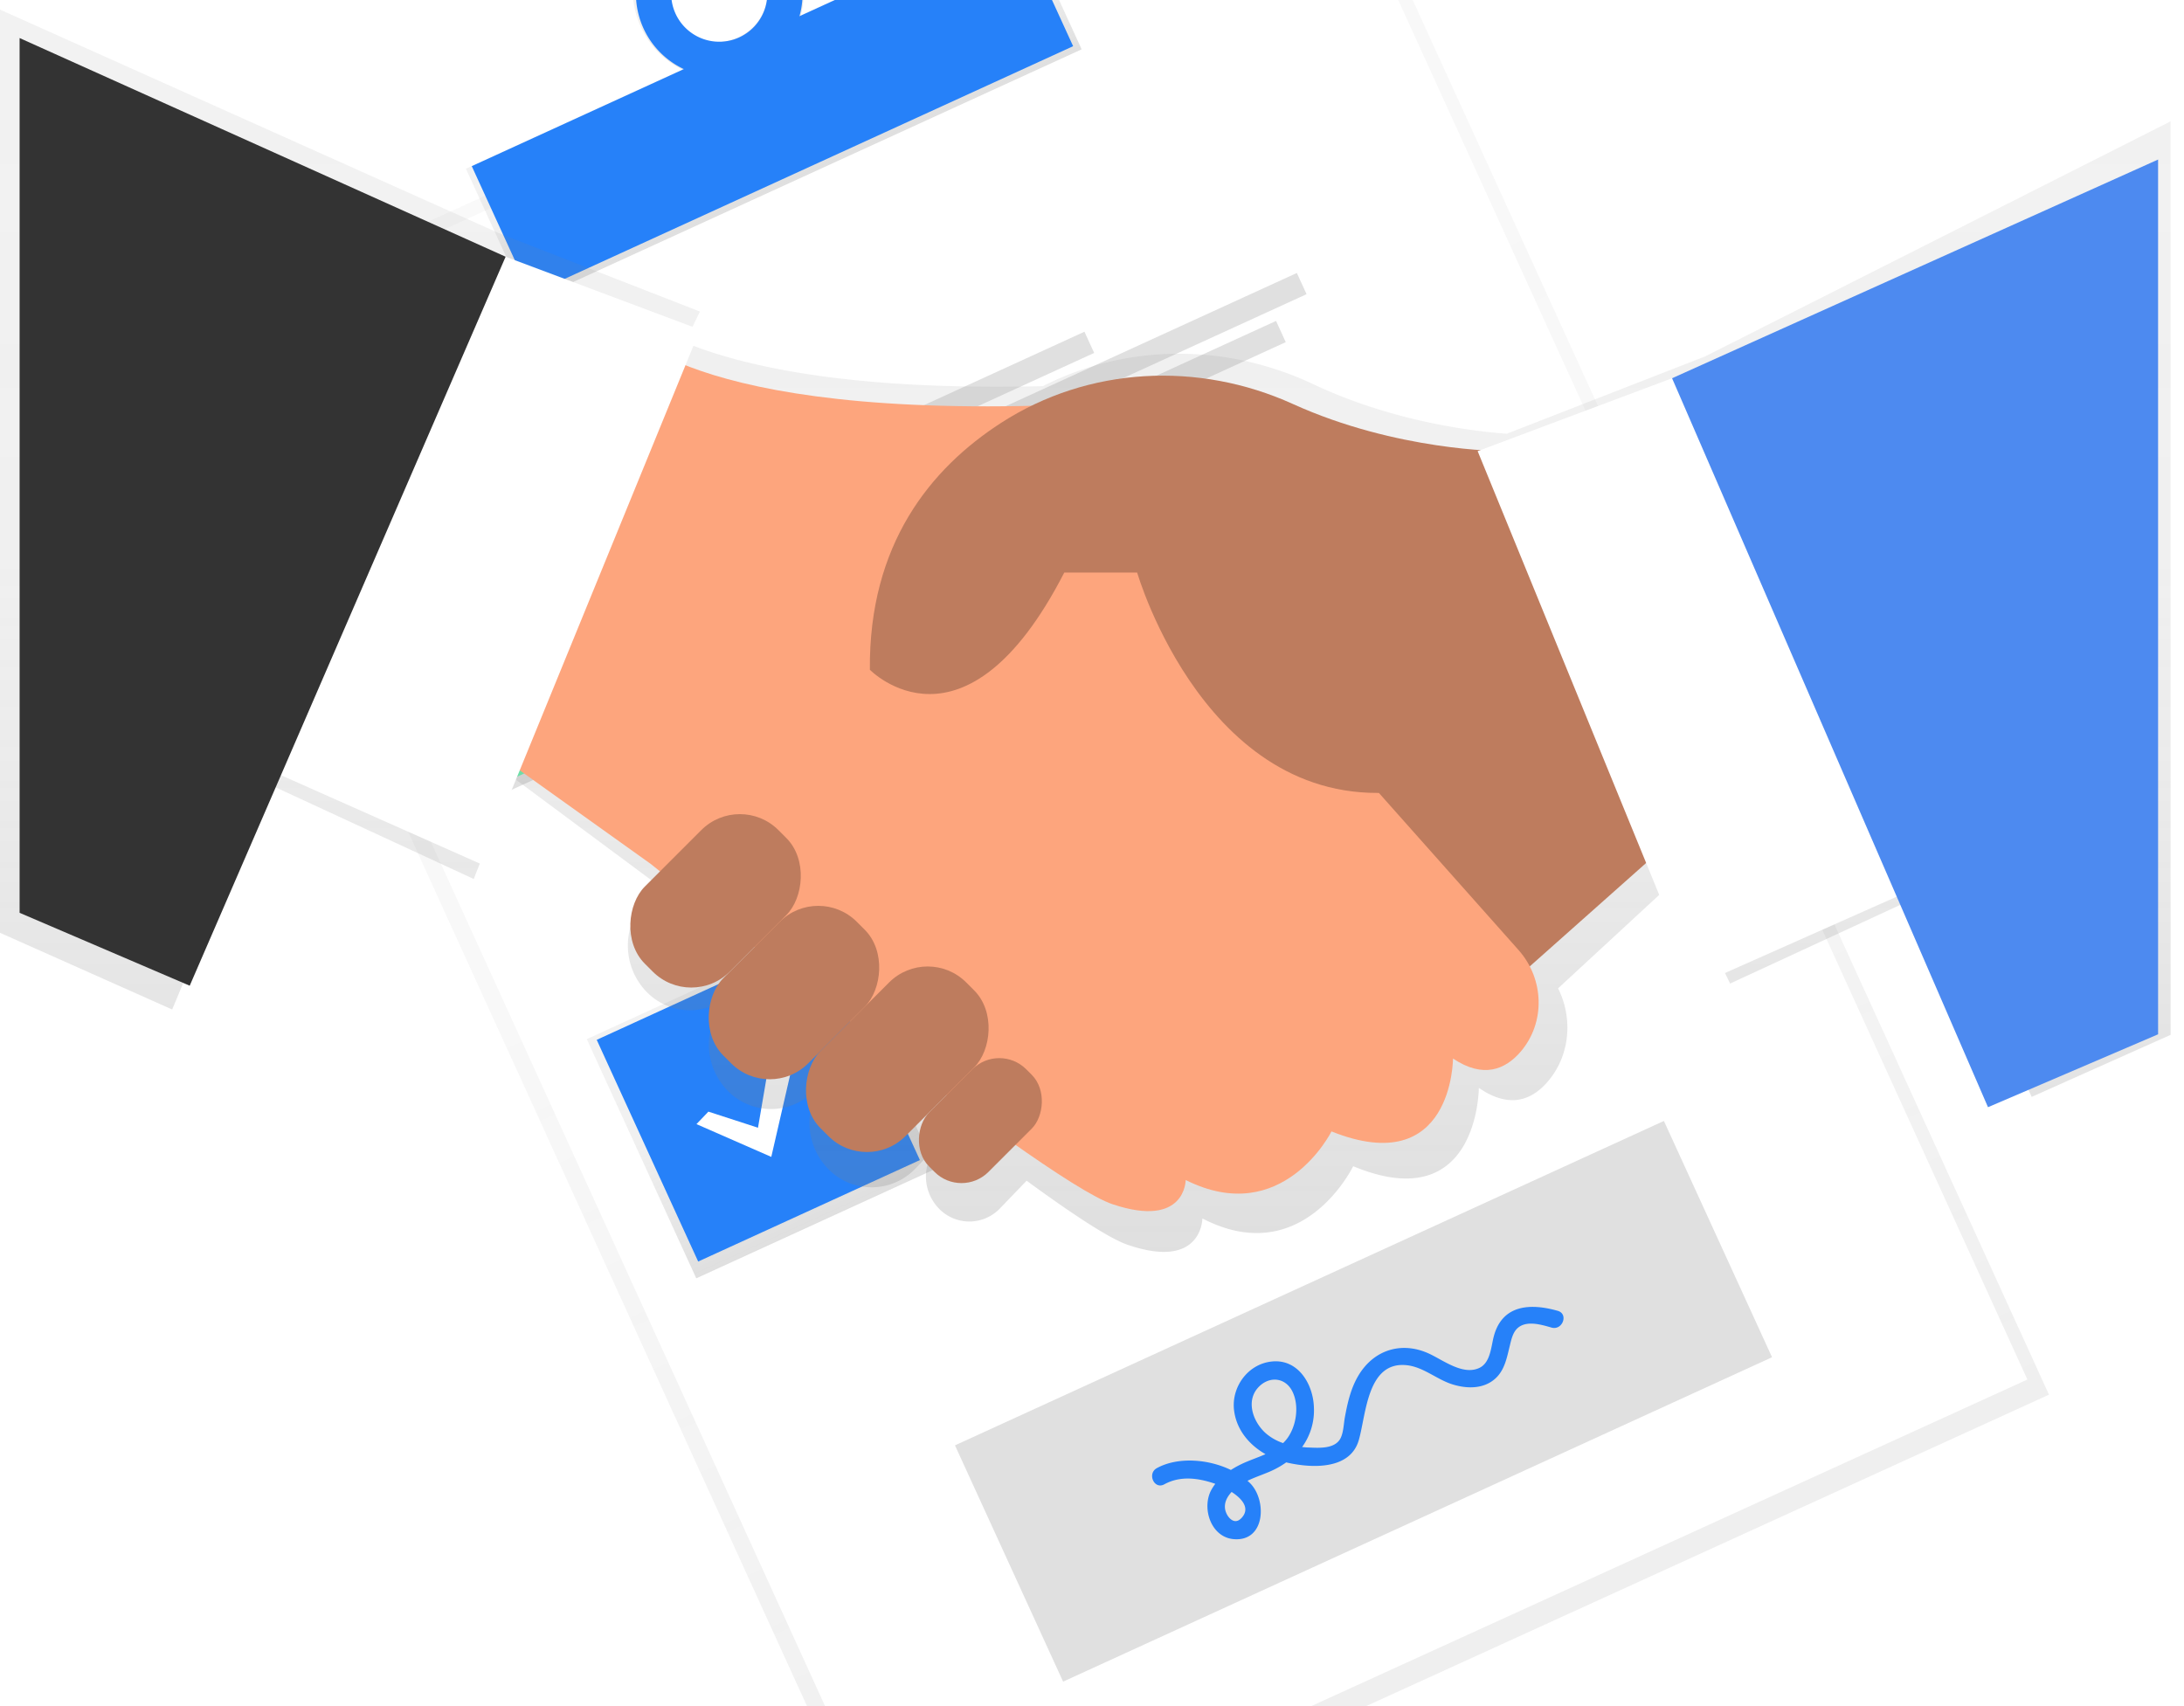 <?xml version="1.0" encoding="utf-8"?>
<svg viewBox="0 0 288 225" width="288px" height="225px" xmlns="http://www.w3.org/2000/svg" xmlns:xlink="http://www.w3.org/1999/xlink">
  <defs>
    <linearGradient id="431b905b-f630-4d26-9705-072736e3fa0a" x1="613.19" y1="813.7" x2="613.19" y2="105.57" gradientTransform="translate(-0.86 -10.23)" gradientUnits="userSpaceOnUse">
      <stop offset="0" stop-color="gray" stop-opacity="0.25"/>
      <stop offset="0.54" stop-color="gray" stop-opacity="0.12"/>
      <stop offset="1" stop-color="gray" stop-opacity="0.1"/>
    </linearGradient>
    <linearGradient id="82c9264e-9b45-4df5-9d25-f7dacbcab158" x1="613.84" y1="152.52" x2="613.84" y2="92.5" gradientTransform="translate(-140.84 19.9)" xlink:href="#431b905b-f630-4d26-9705-072736e3fa0a"/>
    <linearGradient id="e7f96ace-9b05-41bf-887d-5e87841d3793" x1="613.84" y1="104.78" x2="613.84" y2="33.84" gradientTransform="translate(-136.32 285.71) rotate(-24.52)" xlink:href="#431b905b-f630-4d26-9705-072736e3fa0a"/>
    <linearGradient id="0e5c1f30-7912-44d8-85da-be3b7e04fbbd" x1="440.4" y1="329.87" x2="440.4" y2="222.94" gradientTransform="translate(-61.32 78.01)" xlink:href="#431b905b-f630-4d26-9705-072736e3fa0a"/>
    <linearGradient id="f5898732-89b1-47b9-bad4-993f506fb52e" x1="440.76" y1="541.79" x2="440.76" y2="434.85" gradientTransform="translate(26.6 58.74)" xlink:href="#431b905b-f630-4d26-9705-072736e3fa0a"/>
    <linearGradient id="f9eac279-a8ac-46d5-97b7-7547b98d8743" x1="440.4" y1="302" x2="440.4" y2="249.51" gradientTransform="translate(-293.43 264.79) rotate(-24.52)" xlink:href="#431b905b-f630-4d26-9705-072736e3fa0a"/>
    <linearGradient id="56bc9504-3ea8-4a78-ad29-d599ef16b1a5" x1="599.62" y1="607.1" x2="599.62" y2="100.78" gradientTransform="matrix(1, 0, 0, 1, 0, 0)" xlink:href="#431b905b-f630-4d26-9705-072736e3fa0a"/>
  </defs>
  <g opacity="0.5" transform="matrix(0.324, 0, 0, 0.324, -0.442, -24.82)" style="">
    <rect x="356.07" y="95.34" width="512.51" height="708.13" transform="translate(-288.4 273.74) rotate(-24.52)" fill="url(#431b905b-f630-4d26-9705-072736e3fa0a)"/>
  </g>
  <rect x="117.3" y="32.7" width="162.1" height="224.6" transform="matrix(0.91, -0.415, 0.415, 0.91, -93.685, 63.739)" fill="#fff" style=""/>
  <rect x="349.12" y="112.4" width="247.78" height="60.02" transform="matrix(0.295, -0.135, 0.135, 0.295, -56.728, 36.222)" fill="url(#82c9264e-9b45-4df5-9d25-f7dacbcab158)" style=""/>
  <path d="M436.21,61.74c-17.4,7.94-24.92,28.82-16.79,46.64s28.83,25.83,46.23,17.89,24.92-28.82,16.79-46.64S453.61,53.8,436.21,61.74Zm23.21,50.88a20.47,20.47,0,1,1,9.69-26.91A20.23,20.23,0,0,1,459.42,112.63Z" transform="matrix(0.324, 0, 0, 0.324, -51.396, -31.605)" fill="url(#e7f96ace-9b05-41bf-887d-5e87841d3793)" style="stroke-width: 0.096; vector-effect: non-scaling-stroke;"/>
  <rect x="351.19" y="112.55" width="242.56" height="57.38" transform="matrix(0.295, -0.135, 0.135, 0.295, -56.585, 36.119)" fill="#2681f9" style="stroke-width: 0.096; vector-effect: non-scaling-stroke;"/>
  <path d="M437.29,64.12a33.91,33.91,0,1,0,44.92,16.78A33.91,33.91,0,0,0,437.29,64.12Zm22.19,48.65a19.56,19.56,0,1,1,9.68-25.92A19.56,19.56,0,0,1,459.48,112.76Z" transform="matrix(0.324, 0, 0, 0.324, -51.396, -31.605)" fill="#2681f9" style="stroke-width: 0.096; vector-effect: non-scaling-stroke;"/>
  <rect x="325.61" y="300.95" width="106.94" height="106.94" transform="matrix(0.295, -0.135, 0.135, 0.295, -88.01, 29.782)" fill="url(#0e5c1f30-7912-44d8-85da-be3b7e04fbbd)" style="stroke-width: 0.096; vector-effect: non-scaling-stroke;"/>
  <rect x="413.89" y="493.6" width="106.94" height="106.94" transform="matrix(0.295, -0.135, 0.135, 0.295, -111.356, 47.3)" fill="url(#f5898732-89b1-47b9-bad4-993f506fb52e)" style="stroke-width: 0.096; vector-effect: non-scaling-stroke;"/>
  <rect x="329.52" y="304.86" width="99.11" height="99.11" transform="matrix(0.295, -0.135, 0.135, 0.295, -88.01, 29.782)" fill="#69f0ae" style="stroke-width: 0.096; vector-effect: non-scaling-stroke;"/>
  <rect x="416.66" y="495.88" width="99.11" height="99.11" transform="matrix(0.295, -0.135, 0.135, 0.295, -111.171, 47.096)" fill="#2681f9" style="stroke-width: 0.096; vector-effect: non-scaling-stroke;"/>
  <rect x="471.46" y="260.92" width="135.85" height="9.48" transform="matrix(0.295, -0.135, 0.135, 0.295, -71.376, 48.763)" fill="#e0e0e0" style="stroke-width: 0.096; vector-effect: non-scaling-stroke;"/>
  <rect x="473.37" y="255.5" width="224.31" height="9.48" transform="matrix(0.295, -0.135, 0.135, 0.295, -69.294, 54.814)" fill="#e0e0e0" style="stroke-width: 0.096; vector-effect: non-scaling-stroke;"/>
  <rect x="479.98" y="271.71" width="208.51" height="9.48" transform="matrix(0.295, -0.135, 0.135, 0.295, -71.516, 55.116)" fill="#e0e0e0" style="stroke-width: 0.096; vector-effect: non-scaling-stroke;"/>
  <rect x="558.6" y="451.95" width="135.85" height="9.48" transform="matrix(0.295, -0.135, 0.135, 0.295, -94.538, 66.077)" fill="#e0e0e0" style="stroke-width: 0.096; vector-effect: non-scaling-stroke;"/>
  <rect x="560.51" y="446.52" width="224.31" height="9.48" transform="matrix(0.295, -0.135, 0.135, 0.295, -92.456, 72.129)" fill="#e0e0e0" style="stroke-width: 0.096; vector-effect: non-scaling-stroke;"/>
  <rect x="567.12" y="462.74" width="208.51" height="9.48" transform="matrix(0.295, -0.135, 0.135, 0.295, -94.677, 72.43)" fill="#e0e0e0" style="stroke-width: 0.096; vector-effect: non-scaling-stroke;"/>
  <polygon points="199.04 337.46 222.26 345 229.9 300.31 241.2 303.4 228.49 358.65 193.47 343.3 199.04 337.46" fill="url(#f9eac279-a8ac-46d5-97b7-7547b98d8743)" transform="matrix(0.324, 0, 0, 0.324, -0.442, -24.82)" style="stroke-width: 0.096; vector-effect: non-scaling-stroke;"/>
  <polygon points="202 336.87 222.19 343.42 228.83 304.56 238.65 307.25 227.6 355.29 197.15 341.95 202 336.87" fill="#fff" transform="matrix(0.324, 0, 0, 0.324, -0.442, -24.82)" style="stroke-width: 0.096; vector-effect: non-scaling-stroke;"/>
  <polygon points="289.68 529.08 309.87 535.63 316.51 496.77 326.33 499.46 315.28 547.5 284.83 534.16 289.68 529.08" fill="#fff" transform="matrix(0.324, 0, 0, 0.324, -0.442, -24.82)" style="stroke-width: 0.096; vector-effect: non-scaling-stroke;"/>
  <rect x="553.74" y="615.49" width="316.9" height="105.63" transform="matrix(0.295, -0.135, 0.135, 0.295, -120.514, 83.797)" fill="#e0e0e0" style="stroke-width: 0.096; vector-effect: non-scaling-stroke;"/>
  <path d="M792.63,631.1c-11.08-3.16-22.42-2.56-25.95,10.11-1.19,4.27-1.33,10.9-5.91,13.1-6.74,3.24-14.87-3.24-20.72-5.88-10.9-4.92-22.09-1.57-28.4,8.77-3.2,5.24-4.57,11.27-5.66,17.24-.47,2.59-.53,5.79-1.62,8.23-2.09,4.67-8.63,4.25-12.92,4.07-.94,0-1.9-.11-2.86-.21a25.33,25.33,0,0,0,4.8-16.13c-.28-9.47-6.43-19.83-17.18-18.67-9.63,1-16.41,10.3-15.33,19.71.92,8,6.13,14.2,12.81,18-3.28,1.45-6.78,2.58-9.88,4.08a41.43,41.43,0,0,0-4.21,2.35c-9.37-4.52-21.68-5.37-30.11-.76-4.08,2.23-1.1,8.86,3,6.61,6.42-3.51,13.5-2.63,20.21-.4l.56.2a18.06,18.06,0,0,0-1.75,2.71c-3.79,7.36,0,19,9.22,19.8,13,1.11,13.61-16.07,6.55-22.91-.3-.29-.6-.57-.92-.84,2.92-1.41,6.08-2.47,8.87-3.66a36.89,36.89,0,0,0,6.9-3.84l.5.13c9.93,2.25,25.43,2.95,29-9.08,3.06-10.44,3.35-32.61,19.85-30.56,6.73.83,12.25,6,18.65,7.87,5.73,1.71,12.36,1.78,17.06-2.44,3.88-3.48,4.75-8.62,5.94-13.42.61-2.48,1.21-5.44,3.23-7.21,3.65-3.19,9.68-1.31,13.75-.15C794.56,639.18,797.14,632.38,792.63,631.1Zm-129,84.59c-2.19,2.17-4.51.45-5.68-1.82-1.42-2.76-.81-5.48,1-7.91a13.74,13.74,0,0,1,.95-1.14C664.23,707.62,667.77,711.63,663.67,715.69Zm7.68-54c4.5-4.18,10.77-3.26,13.45,2.48s1.5,13.84-2.26,18.9a15.26,15.26,0,0,1-1.65,1.86,21.07,21.07,0,0,1-7.13-4.07C668.4,676.06,665.39,667.19,671.35,661.66Z" transform="matrix(0.324, 0, 0, 0.324, -51.396, -31.605)" fill="#2681f9" style="stroke-width: 0.096; vector-effect: non-scaling-stroke;"/>
  <path d="M852.6,242.63l-80.72,31.47c-15.18-1.13-47.12-5.25-78.82-20.2-35.29-16.64-75.72-16.6-110,.83-79,1.89-122.48-8.23-145.68-17.81l6.12-12.56-81.82-31.9L157.12,100.78V476.54l71.59,31.9,38.4-92.12,84.33,39,16.19-41.14L423,455.27l3.77,3.17-5.19,5.39a27.06,27.06,0,0,0,0,37.21h0a24.64,24.64,0,0,0,35.8,0l-2.84,3a27.06,27.06,0,0,0,0,37.21h0a24.64,24.64,0,0,0,35.8,0l16.4-17.05h0L495.48,535.9a27.06,27.06,0,0,0,0,37.21h0a24.64,24.64,0,0,0,35.8,0l16.19-16.83h0l-6.81,7.08a18.9,18.9,0,0,0,0,26,17.21,17.21,0,0,0,25,0l10.8-11.22c18.55,13.55,33.56,23.44,40.91,26C648,614.76,648,593.49,648,593.49c40.91,21.26,61.37-21.26,61.37-21.26,51.14,21.26,51.14-31.9,51.14-31.9,12.78,8.86,22,4.8,28.44-3,8.77-10.58,9.84-25.51,3.82-37.49l48.88-45.17,21.14,43.22,84.33-39,38.4,85.13,56.55-25.25V146.94Z" transform="matrix(0.324, 0, 0, 0.324, -51.396, -31.605)" fill="url(#56bc9504-3ea8-4a78-ad29-d599ef16b1a5)" style="stroke-width: 0.096; vector-effect: non-scaling-stroke;"/>
  <polygon points="681.9 418.48 592.88 497.6 523.65 369.02 681.9 329.46 681.9 418.48" fill="#be7c5e" transform="matrix(0.324, 0, 0, 0.324, -0.442, -24.82)" style="stroke-width: 0.096; vector-effect: non-scaling-stroke;"/>
  <path d="M413.72,231.69s28.57,39.56,197.81,29.67l98.91,148.36,66.28,74.57c10.41,11.72,11,29.49.78,41.37-6.21,7.21-15.14,11-27.5,2.75,0,0,0,49.45-49.45,29.67,0,0-19.78,39.56-59.34,19.78,0,0,0,19.78-29.67,9.89S423.61,449.29,423.61,449.29l-69.23-49.45Z" transform="matrix(0.324, 0, 0, 0.324, -51.396, -31.605)" fill="#fda57d" style="stroke-width: 0.096; vector-effect: non-scaling-stroke;"/>
  <path d="M769.78,281.15s-42.74,0-85-19.19c-38.43-17.43-83.18-15.21-118.64,7.67-28.9,18.65-53.94,49.53-53.47,100.53,0,0,38.46,39.56,79.12-39.56h29.67s28.57,98.91,108.8,89,98.91-19.78,98.91-19.78Z" transform="matrix(0.324, 0, 0, 0.324, -51.396, -31.605)" fill="#be7c5e" style="stroke-width: 0.096; vector-effect: non-scaling-stroke;"/>
  <rect x="456.83" y="463.57" width="48.96" height="76.93" rx="22.21" ry="22.21" transform="matrix(0.229, 0.229, -0.229, 0.229, 109.446, -94.289)" fill="#be7c5e" style="stroke-width: 0.096; vector-effect: non-scaling-stroke;"/>
  <rect x="424.96" y="426.21" width="48.96" height="76.93" rx="22.21" ry="22.21" transform="matrix(0.229, 0.229, -0.229, 0.229, 97.849, -90.53)" fill="#be7c5e" style="stroke-width: 0.096; vector-effect: non-scaling-stroke;"/>
  <rect x="498.86" y="487.27" width="48.96" height="83.92" rx="22.21" ry="22.21" transform="matrix(0.229, 0.229, -0.229, 0.229, 119.675, -101.345)" fill="#be7c5e" style="stroke-width: 0.096; vector-effect: non-scaling-stroke;"/>
  <rect x="540.04" y="526.26" width="34.19" height="55.95" rx="15.51" ry="15.51" transform="matrix(0.229, 0.229, -0.229, 0.229, 128.619, -106.719)" fill="#be7c5e" style="stroke-width: 0.096; vector-effect: non-scaling-stroke;"/>
  <polygon points="780.8 438.26 691.79 477.82 602.77 260.23 681.9 230.56 780.8 438.26" fill="#fff" transform="matrix(0.324, 0, 0, 0.324, -0.442, -24.82)" style="stroke-width: 0.096; vector-effect: non-scaling-stroke;"/>
  <polygon points="108.25 388.81 197.26 428.37 286.28 210.78 207.15 181.1 108.25 388.81" fill="#fff" transform="matrix(0.324, 0, 0, 0.324, -0.442, -24.82)" style="stroke-width: 0.096; vector-effect: non-scaling-stroke;"/>
  <polygon points="9.34 92.09 207.15 181.1 78.58 477.82 9.34 448.15 9.34 92.09" fill="#333" transform="matrix(0.324, 0, 0, 0.324, -0.442, -24.82)" style="stroke-width: 0.096; vector-effect: non-scaling-stroke;"/>
  <polygon points="879.71 141.54 681.9 230.56 810.48 527.27 879.71 497.6 879.71 141.54" fill="#4d8af0" transform="matrix(0.324, 0, 0, 0.324, -0.442, -24.82)" style="stroke-width: 0.096; vector-effect: non-scaling-stroke;"/>
</svg>
